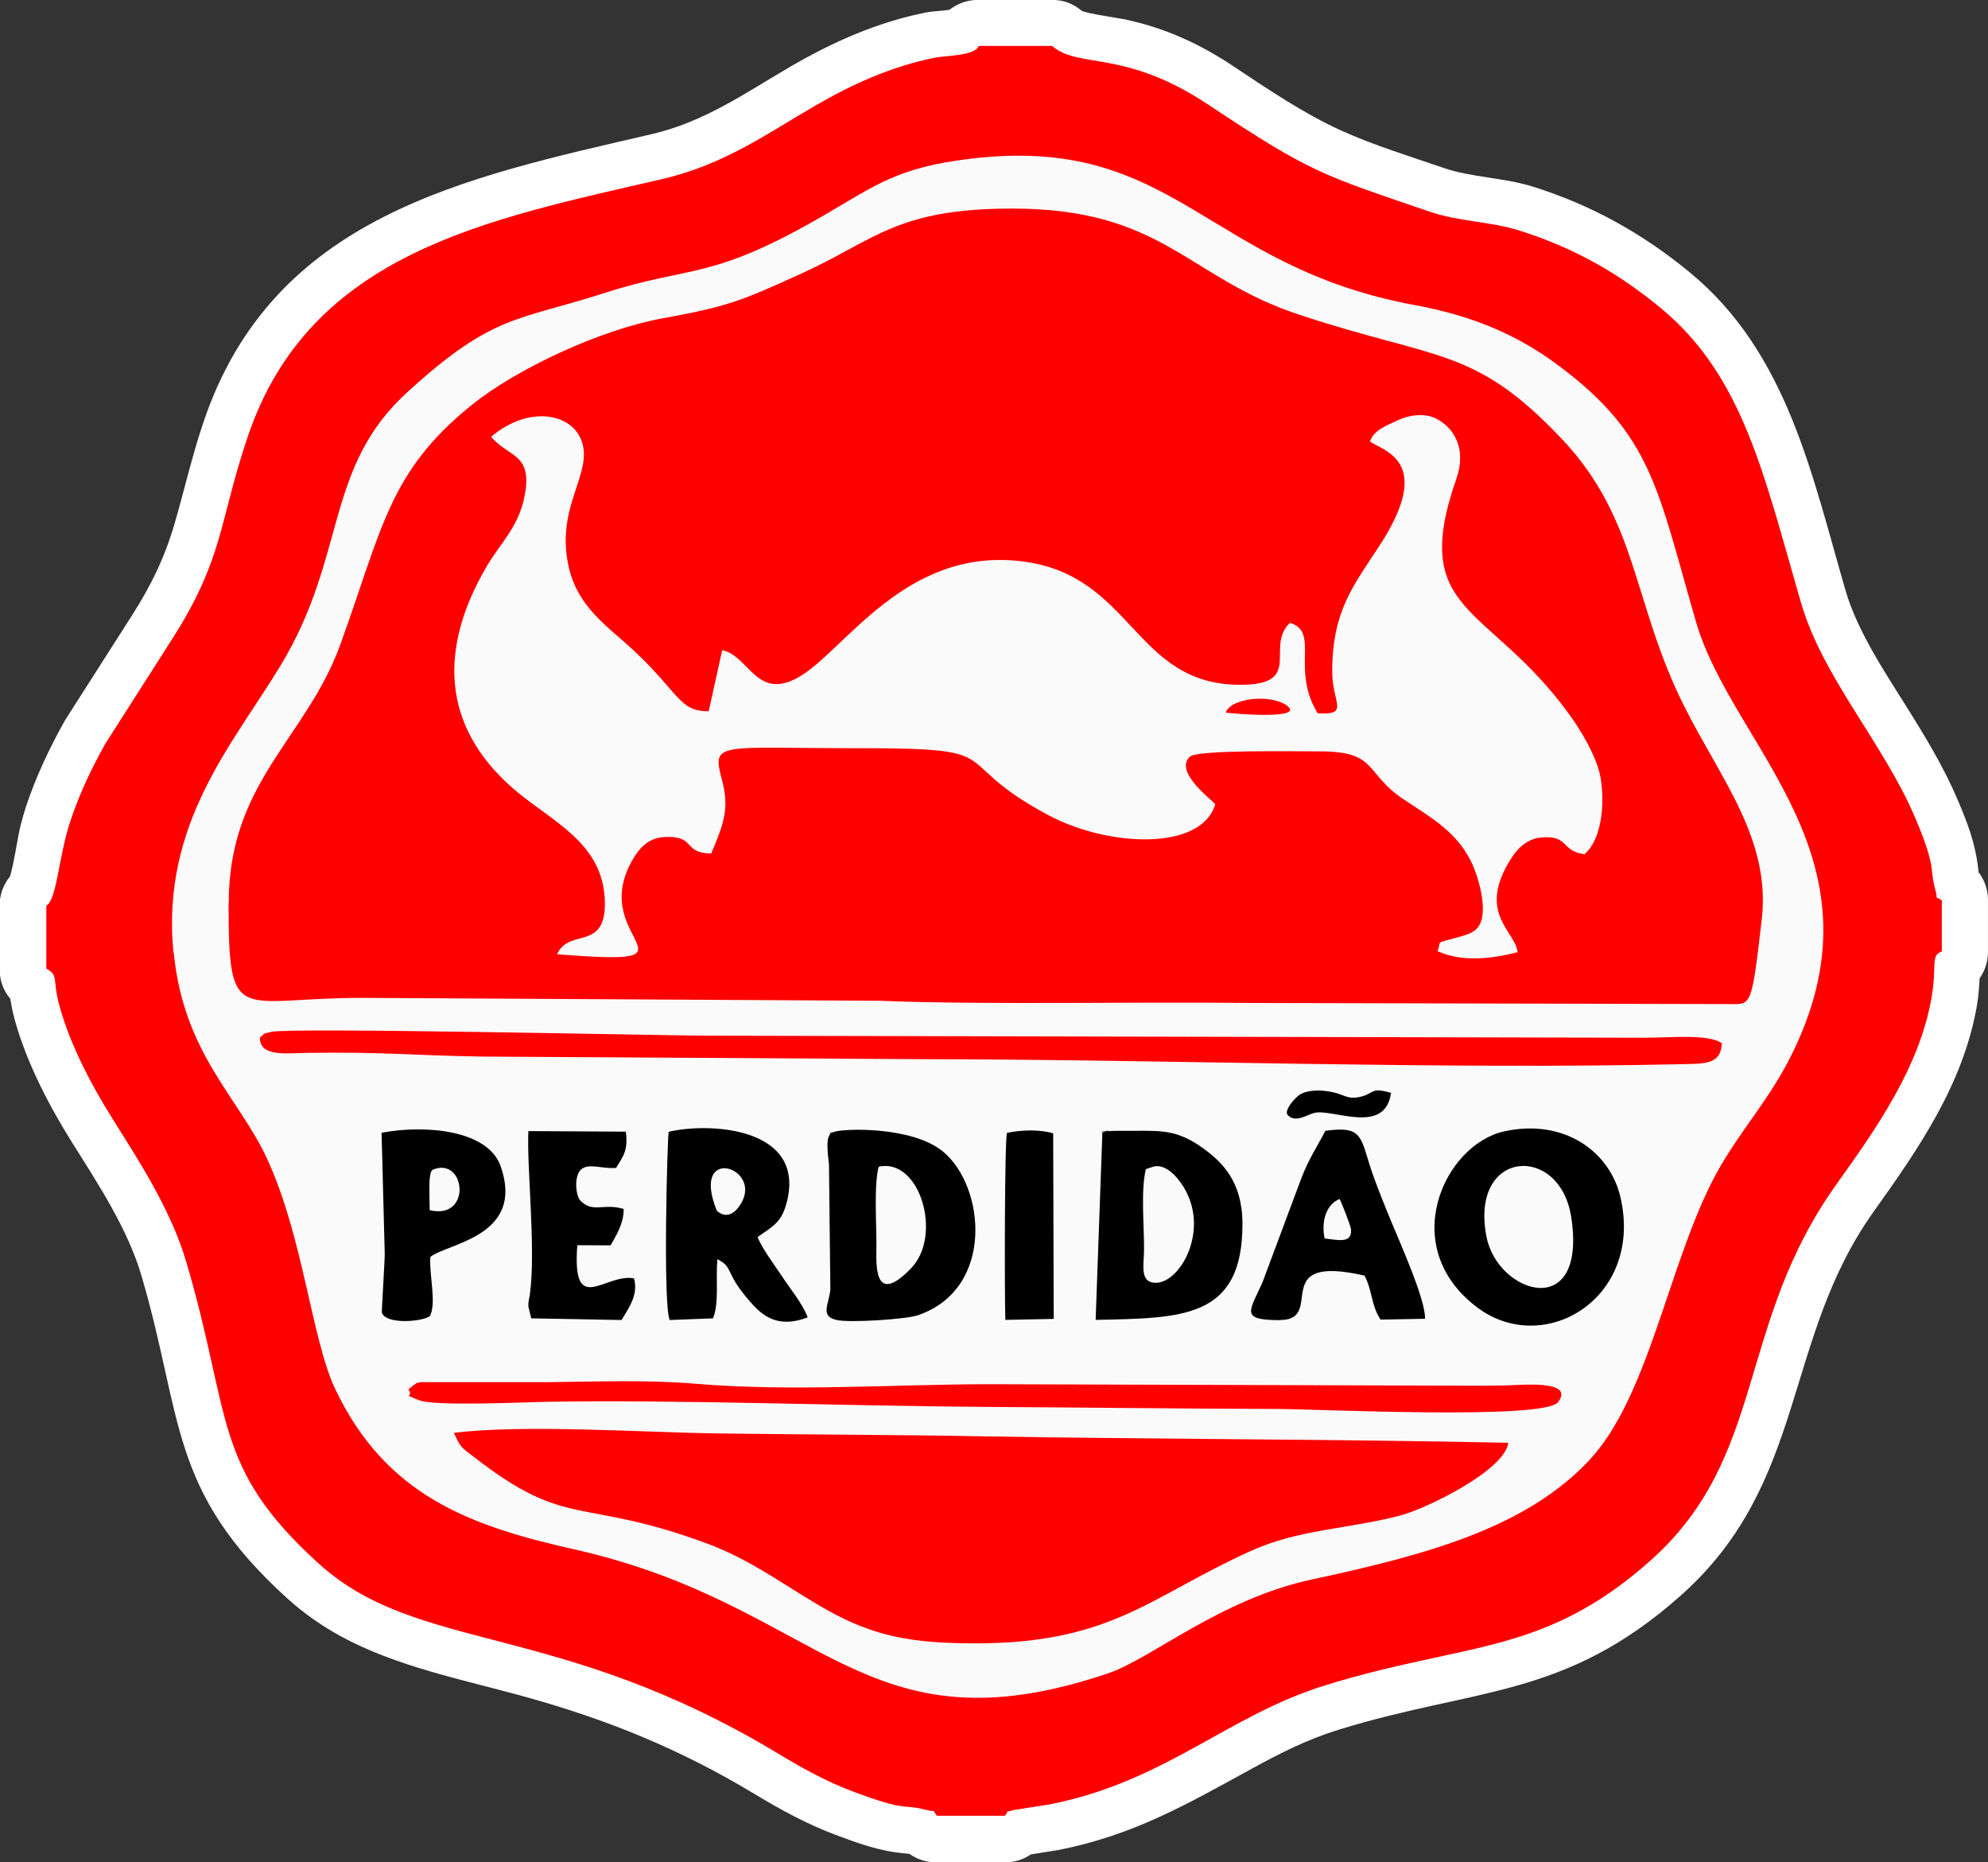 <?xml version="1.0" encoding="UTF-8"?>
<!DOCTYPE svg PUBLIC "-//W3C//DTD SVG 1.1//EN" "http://www.w3.org/Graphics/SVG/1.1/DTD/svg11.dtd">
<!-- Creator: CorelDRAW 2020 (64 Bit) -->
<svg xmlns="http://www.w3.org/2000/svg" xml:space="preserve" width="31.73mm" height="29.716mm" version="1.1" style="shape-rendering:geometricPrecision; text-rendering:geometricPrecision; image-rendering:optimizeQuality; fill-rule:evenodd; clip-rule:evenodd"
viewBox="0 0 144.63 135.45"
 xmlns:xlink="http://www.w3.org/1999/xlink"
 xmlns:xodm="http://www.corel.com/coreldraw/odm/2003">
 <rect x="0" y="0" width="144.63" height="135.45" fill="#333333" stroke="none"/>
 <defs>
  <style type="text/css">
   <![CDATA[
    .fil0 {fill:#FEFEFE}
    .fil3 {fill:black}
    .fil2 {fill:#FAFAFA}
    .fil1 {fill:red}
   ]]>
  </style>
 </defs>
 <g id="Camada_x0020_1">
  <g id="_2419649004096">
   <path class="fil0" d="M0.71 63.8c0.33,-1.05 0.54,-2.8 0.81,-3.85 0.11,-0.43 0.23,-0.86 0.37,-1.28 0.73,-2.19 1.68,-4.2 2.8,-6.21 0.04,-0.06 0.07,-0.12 0.11,-0.18l4.79 -7.5c1.38,-2.16 2.35,-4.13 3.08,-6.59 0.74,-2.52 1.29,-5 2.14,-7.51 5.07,-14.99 18.97,-17.76 32.59,-20.92 3.85,-0.89 6.8,-2.99 10.15,-4.94 3.08,-1.79 6.28,-3.2 9.8,-3.91 0.52,-0.1 1.18,-0.11 1.73,-0.2 0.58,-0.46 1.31,-0.72 2.1,-0.72l5.34 0c0.84,0 1.56,0.27 2.17,0.79 0.39,0.21 2.61,0.52 3.15,0.63 2.91,0.62 5.44,1.77 7.91,3.42 2.46,1.64 5.09,3.42 7.79,4.65 2.38,1.08 5.03,1.89 7.5,2.74 2.02,0.69 4.35,0.69 6.5,1.36 4.27,1.35 7.92,3.38 11.38,6.22 7.12,5.85 8.9,14.75 11.35,23.16 0.86,2.95 2.84,5.9 4.46,8.49 1.35,2.15 2.67,4.33 3.67,6.67 0.74,1.73 1.31,3.21 1.52,5.08 0.01,0.09 0.02,0.17 0.03,0.25 0.44,0.57 0.68,1.27 0.68,2.05l0 3.71c0,0.73 -0.22,1.4 -0.61,1.95 -0.04,0.65 -0.07,1.28 -0.2,2 -0.99,5.68 -4.21,10.35 -7.49,14.94 -6.67,9.33 -4.81,19.74 -14.05,27.95 -8.48,7.53 -14.92,6.67 -24.92,9.77 -2.21,0.68 -4.24,1.7 -6.26,2.81 -4.79,2.62 -8.62,4.85 -14.1,5.93 -0.05,0.01 -0.08,0.02 -0.13,0.02l-1.88 0.3c-0.54,0.38 -1.19,0.58 -1.9,0.58l-4.95 0c-0.73,0 -1.4,-0.21 -1.96,-0.61 -0.13,-0.02 -0.25,-0.04 -0.4,-0.05 -1.77,-0.15 -3.36,-0.73 -5.01,-1.35 -2.05,-0.77 -3.98,-1.82 -5.85,-2.95 -5.45,-3.29 -10.77,-5.45 -16.88,-7.13 -4.42,-1.22 -9.24,-2.16 -13.29,-4.38 -1.4,-0.77 -2.69,-1.68 -3.87,-2.75 -8.65,-7.85 -7.54,-13.1 -10.59,-23.46 -1,-3.4 -3.15,-6.66 -5.02,-9.64 -1.7,-2.71 -3.31,-5.8 -4.18,-8.9 -0.16,-0.58 -0.26,-1.08 -0.34,-1.6 -0.51,-0.59 -0.78,-1.34 -0.78,-2.18l0 -4.56c0,-0.79 0.25,-1.51 0.71,-2.09z"/>
   <path class="fil1" d="M3.37 65.89l0 4.56c0.96,0.56 0.38,0.68 1,2.87 0.78,2.77 2.32,5.67 3.79,8.01 1.91,3.05 4.28,6.66 5.4,10.48 3.33,11.32 1.88,14.89 9.62,21.91 7.25,6.58 17.38,4.12 33.52,13.88 1.67,1.01 3.43,1.98 5.29,2.68 4.15,1.56 3.57,0.89 5.39,1.36 0.85,0.22 0.35,-0.15 0.78,0.43l4.95 0c0.38,-0.54 -0.06,-0.17 0.59,-0.41l2.67 -0.42c8.42,-1.66 12.9,-6.44 20.01,-8.65 10.22,-3.17 15.88,-2.14 23.68,-9.07 8.53,-7.58 6.2,-17.11 13.55,-27.39 2.85,-3.99 6.02,-8.45 6.91,-13.56 0.41,-2.32 -0.1,-3.06 0.75,-3.37l0 -3.71c-0.65,-0.44 -0.21,0.15 -0.48,-0.8 -0.44,-1.57 0.13,-1.49 -1.48,-5.26 -2.28,-5.35 -6.71,-10.17 -8.27,-15.55 -2.71,-9.29 -4.2,-16.53 -10.25,-21.5 -2.87,-2.36 -6.06,-4.29 -10.25,-5.61 -2.16,-0.68 -4.37,-0.63 -6.58,-1.39 -7.75,-2.66 -8.52,-2.76 -16.06,-7.77 -6.12,-4.07 -9.39,-2.57 -11.36,-4.27l-5.34 0c-0.22,0.72 -2.45,0.71 -3.16,0.85 -3.2,0.64 -6.05,1.94 -8.77,3.52 -3.42,1.98 -6.59,4.27 -11.08,5.31 -12.62,2.93 -25.61,5.28 -30.16,18.72 -2.13,6.29 -1.72,8.85 -5.57,14.84l-4.79 7.5c-1.02,1.83 -1.86,3.57 -2.55,5.64 -0.85,2.54 -0.97,5.64 -1.73,6.15z"/>
   <path class="fil2" d="M89.17 51.83c0.4,-1.09 3.29,-1.35 4.44,-0.52 1.41,1.02 -3.62,0.63 -4.44,0.52zm-56.15 52.39c5.06,-0.64 13.78,-0.03 19.2,0.04 6.41,0.09 12.83,0.09 19.26,0.21 12.69,0.22 25.48,0.2 38.25,0.47 -0.25,2.02 -6.03,4.83 -7.93,5.31 -3.86,0.99 -7.29,0.97 -10.83,2.57 -7.29,3.3 -10.08,6.7 -19.98,6.71 -4.66,0 -7.4,-0.52 -10.77,-2.4 -2.91,-1.63 -5.41,-3.6 -8.67,-4.82 -9.3,-3.47 -10.2,-0.99 -17.03,-6.31 -0.99,-0.77 -0.97,-0.64 -1.5,-1.78zm-3.3 -3.17l0.31 -0.26c0.51,-0.28 -0.16,-0.07 0.55,-0.26l9.37 -0c3.6,-0.04 7.12,-0.18 10.7,0.12 6.89,0.58 14.34,0.04 21.3,0.03l32.25 0.1c1.76,0 3.54,0.03 5.29,-0.01 1.14,-0.02 5.09,-0.44 3.87,1.21 -0.98,1.32 -17.5,0.5 -20.48,0.5 -7.09,-0.02 -14.1,-0.11 -21.18,-0.15 -9.97,-0.06 -22.34,-0.54 -32.01,-0.37 -1.29,0.02 -8.03,0.34 -9.18,-0.11 -1.41,-0.55 -0.34,-0.14 -0.8,-0.8zm5.41 -24.2c-5.44,-0.09 -7.03,-0.35 -12.75,-0.27 -1.54,0.02 -3.5,0.31 -3.47,-1.11 0.39,-0.37 0.27,-0.28 0.85,-0.42 1.41,-0.33 28.33,0.27 31.75,0.28l68.11 0.15c1.95,0 4.66,-0.29 5.65,0.4 -0.07,1.52 -1.18,1.48 -2.76,1.52 -18.12,0.4 -37.22,-0.34 -55.36,-0.36l-32.01 -0.19zm-18.49 -11.17c0,-8.81 5.65,-11.98 8.12,-18.8 3.06,-8.46 3.53,-12.56 9.54,-17.41 3.31,-2.67 9.4,-5.49 13.87,-6.31 4.79,-0.87 5.69,-1.24 10.19,-3.29 5.29,-2.41 6.87,-4.7 15.27,-4.7 11.02,0 12.72,5.02 20.89,7.72 10.1,3.34 12.74,2.31 19.11,9.04 5.57,5.89 5.11,11.91 8.92,19.48 2.64,5.26 6.29,9.63 5.62,15.46 -0.77,6.65 -0.75,6.15 -2.54,6.16l-34.68 -0.08c-8.46,-0.1 -19.32,0.15 -26.95,-0.16l-37.54 -0.21c-9.18,-0.02 -9.83,2.23 -9.83,-6.9zm-4 3.61c0.72,7.36 4.73,10.52 6.79,14.99 2.62,5.67 3.25,13.13 4.94,16.71 3.69,7.8 9.83,10 17.4,11.7 18.15,4.08 20.89,15.06 38.82,9.03 3.2,-1.08 8.18,-5.41 14.86,-6.84 8.47,-1.81 15.59,-3.79 20.16,-8.66 4.25,-4.53 5.66,-13.71 8.9,-20.19 1.63,-3.25 3.92,-5.63 5.6,-8.86 7.61,-14.66 -4.05,-22.74 -6.72,-31.93 -2.82,-9.73 -3.19,-13.61 -10.11,-18.73 -2.86,-2.12 -6.07,-3.53 -10.35,-4.32 -15.24,-2.8 -17.41,-12.42 -32.28,-10.65 -5.3,0.63 -6.84,1.87 -10.57,4.04 -8.35,4.88 -9.74,3.69 -16,5.7 -6.5,2.09 -8.18,1.54 -14.41,7.21 -6.1,5.54 -4.4,11.86 -9.23,19.87 -3.4,5.65 -8.75,11.49 -7.82,20.94zm87.01 -37.2c0.85,0.7 4.82,1.32 0.69,7.63 -1.88,2.88 -3.42,4.73 -3.42,9.13 0,2.3 1.31,3.17 -1.06,3.03 -1.97,-3.23 0.18,-5.89 -2.01,-6.58 -1.86,1.74 1.05,4.5 -3.6,4.51 -7.82,0 -7.77,-8.02 -15.97,-8.99 -8.43,-1 -12.8,6.47 -16.14,8.41 -3.1,1.8 -3.62,-1.53 -5.6,-1.94l-0.98 4.44c-2.18,0.04 -2.18,-1.41 -5.6,-4.55 -1.76,-1.62 -3.86,-2.99 -4.55,-5.8 -1.03,-4.22 1.45,-6.63 1.02,-8.88 -0.46,-2.44 -3.87,-3.14 -6.7,-0.73 1.32,1.57 3.17,1.16 2.36,4.64 -0.46,1.99 -1.77,3.23 -2.68,4.78 -3.49,5.95 -3.3,11.57 1.86,16.11 2.71,2.38 6.58,3.9 6.73,8.17 0.14,3.8 -2.61,1.97 -3.47,3.94 11.28,0.88 2.34,-0.93 5.36,-6.64 0.51,-0.95 1.17,-1.83 2.48,-1.89 2.29,-0.11 1.26,1.17 3.37,1.2 0.86,-2.05 1.36,-3.22 0.79,-5.33 -0.77,-2.88 -0.34,-2.32 10.03,-2.33 11.22,-0.01 6.13,0.8 13.67,4.85 4.4,2.36 11.18,2.64 12.18,-0.78 -0.55,-0.56 -2.95,-2.39 -1.85,-3.45 0.55,-0.53 7.93,-0.38 9.21,-0.39 4.57,-0.05 3.41,1.55 6.36,3.5 2.09,1.39 3.99,2.43 5.04,4.83 0.42,0.97 0.98,2.96 0.56,4.09 -0.21,0.58 -0.67,0.82 -1.38,1.02 -2.17,0.62 -1.4,0.24 -1.77,1.09 1.7,0.78 3.79,0.6 5.82,0.08 -0.12,-1.49 -2.84,-2.74 -0.68,-6.46 0.45,-0.78 1.15,-1.79 2.45,-1.89 2,-0.16 1.36,0.99 3.1,1.22 1.21,-1.01 1.51,-3.53 1.18,-5.53 -0.26,-1.59 -1.57,-3.67 -2.3,-4.66 -5.88,-8.1 -11.66,-7.21 -8.19,-17.14 0.75,-2.14 -0.16,-3.73 -1.56,-4.39 -0.83,-0.39 -1.93,-0.21 -2.69,0.15 -0.94,0.45 -1.73,0.69 -2.06,1.58z"/>
   <path class="fil3" d="M108.15 89.98c-1.27,-6.39 5.33,-6.85 6.16,-1.45 1.17,7.63 -5.33,5.61 -6.16,1.45zm1.28 -7.69c-4.38,0.97 -7.83,8.42 -1.94,12.82 4.83,3.61 12.04,-0.64 10.42,-7.95 -0.75,-3.41 -4.13,-5.83 -8.48,-4.87z"/>
   <path class="fil3" d="M63.94 84.86c2.98,-0.66 4.66,5 2.34,7.39 -2.73,2.83 -2.53,-0.33 -2.52,-1.55 0.02,-1.52 -0.2,-4.54 0.17,-5.85zm2.85 10.8c5.62,-1.93 4.88,-9.43 1.78,-11.93 -2.28,-1.84 -7.29,-1.65 -7.89,-1.4 -0.59,0.25 -0.03,-0.32 -0.38,0.33 -0.21,0.4 -0.04,1.55 0.01,2.03l0.1 9.14c-0.14,1.11 -0.74,1.91 0.46,2.18 0.9,0.21 5.02,-0.04 5.92,-0.35z"/>
   <path class="fil3" d="M83.79 84.9c0.01,-0 0.8,-0.45 1.85,0.79 2.83,3.36 0.12,8.08 -1.86,7.58 -0.8,-0.2 -0.57,-1.29 -0.55,-2.32 0.02,-1.82 -0.25,-4.28 0.13,-5.91l0.44 -0.15zm-4.08 11.1c6.32,-0.13 10.69,-0.08 10.68,-6.98 -0,-3.08 -1.46,-4.55 -3.12,-5.68 -1.9,-1.29 -3.11,-1.07 -5.45,-1.09 -0.35,-0 -0.87,-0.01 -1.2,0.03 -1.7,0.21 1.17,-0.24 -0.42,0.08l-0.49 13.64z"/>
   <path class="fil3" d="M52.15 88.06c-2,-4.94 3.58,-3.11 1.65,-0.35 -0.85,1.22 -1.64,0.35 -1.65,0.35zm2.96 1.92c1.15,-0.83 1.77,-1.03 2.16,-2.66 1.27,-5.33 -5.66,-5.7 -8.62,-5 -0.1,0.39 -0.43,12.52 0.07,13.69l3.15 -0.12c0.46,-1.08 0.19,-2.88 0.32,-4.3 1.26,0.62 0.42,0.94 2.58,3.31 1.05,1.15 2.2,1.59 3.99,0.92 -0.36,-1 -1.35,-2.18 -1.89,-3.02 -0.47,-0.71 -1.49,-2.08 -1.75,-2.82z"/>
   <path class="fil3" d="M96.37 90.09c-0.28,-1.34 0.17,-2.53 1.09,-2.88 0.13,0.23 0.78,1.88 0.82,2.16 0.14,1.11 -0.95,0.82 -1.91,0.71zm-3.24 5.92c3.37,0 -0.96,-4.85 6.14,-3.23 0.58,1.09 0.48,2.18 1.17,3.2l3.23 -0.06c0.08,-1.41 -2.09,-6.13 -2.73,-7.74 -0.53,-1.33 -0.98,-2.39 -1.42,-3.85 -0.57,-1.9 -0.74,-2.4 -3.1,-2.08 -0.52,1.03 -1.2,2.01 -1.76,3.49l-2.82 7.55c-0.94,2.1 -1.66,2.73 1.29,2.73z"/>
   <path class="fil3" d="M31.45 85.09c2.43,-1.05 2.92,3.68 -0.19,2.93 -0,-0.54 -0.03,-1.12 -0.02,-1.65 0,-0.22 0,-0.48 0.03,-0.7 0.07,-0.54 0.12,-0.44 0.18,-0.57zm-3.67 10.37c0.25,0.89 2.9,0.69 3.49,0.27 0.51,-0.93 -0.06,-2.99 0.04,-4.31 1.3,-1.01 6.88,-1.5 5.12,-6.58 -0.92,-2.66 -5.49,-3.05 -8.67,-2.45l0.23 8.79c-0,0.59 -0.23,4.19 -0.21,4.27z"/>
   <path class="fil3" d="M38.66 95.89l6.56 0.12c0.54,-0.9 1.24,-1.86 0.9,-3.03 -2.12,-0.39 -4.52,2.87 -4.12,-2.41l2.42 0.01c0.36,-0.63 0.98,-1.61 0.95,-2.65 -1.53,-0.45 -2.26,0.36 -3.2,-0.66 -0.32,-0.53 -0.38,-1.73 0.09,-2.2 0.56,-0.5 1.53,-0.04 2.56,-0.12 0.5,-0.85 0.89,-1.22 0.71,-2.64l-7.09 -0.04c-0.13,2.61 0.57,8.67 0.1,11.94 -0.04,0.26 -0.12,0.47 -0.1,0.83l0.21 0.85z"/>
   <path class="fil3" d="M73.26 82.39c-0.18,0.59 -0.18,11.95 -0.12,13.61l3.52 -0.07 -0.04 -13.5c-1,-0.29 -2.33,-0.25 -3.36,-0.03z"/>
   <path class="fil3" d="M101.2 79.49c-1.49,-0.43 -1.19,0.02 -2.17,0.27 -0.97,0.25 -1.18,-0.13 -2.07,-0.32 -0.83,-0.18 -1.76,-0.19 -2.39,0.17 -0.3,0.18 -1.21,1.16 -0.88,1.5 0.57,0.59 1.4,-0.04 1.95,-0.17 1.36,-0.3 5.15,1.65 5.56,-1.46z"/>
  </g>
 </g>
</svg>
